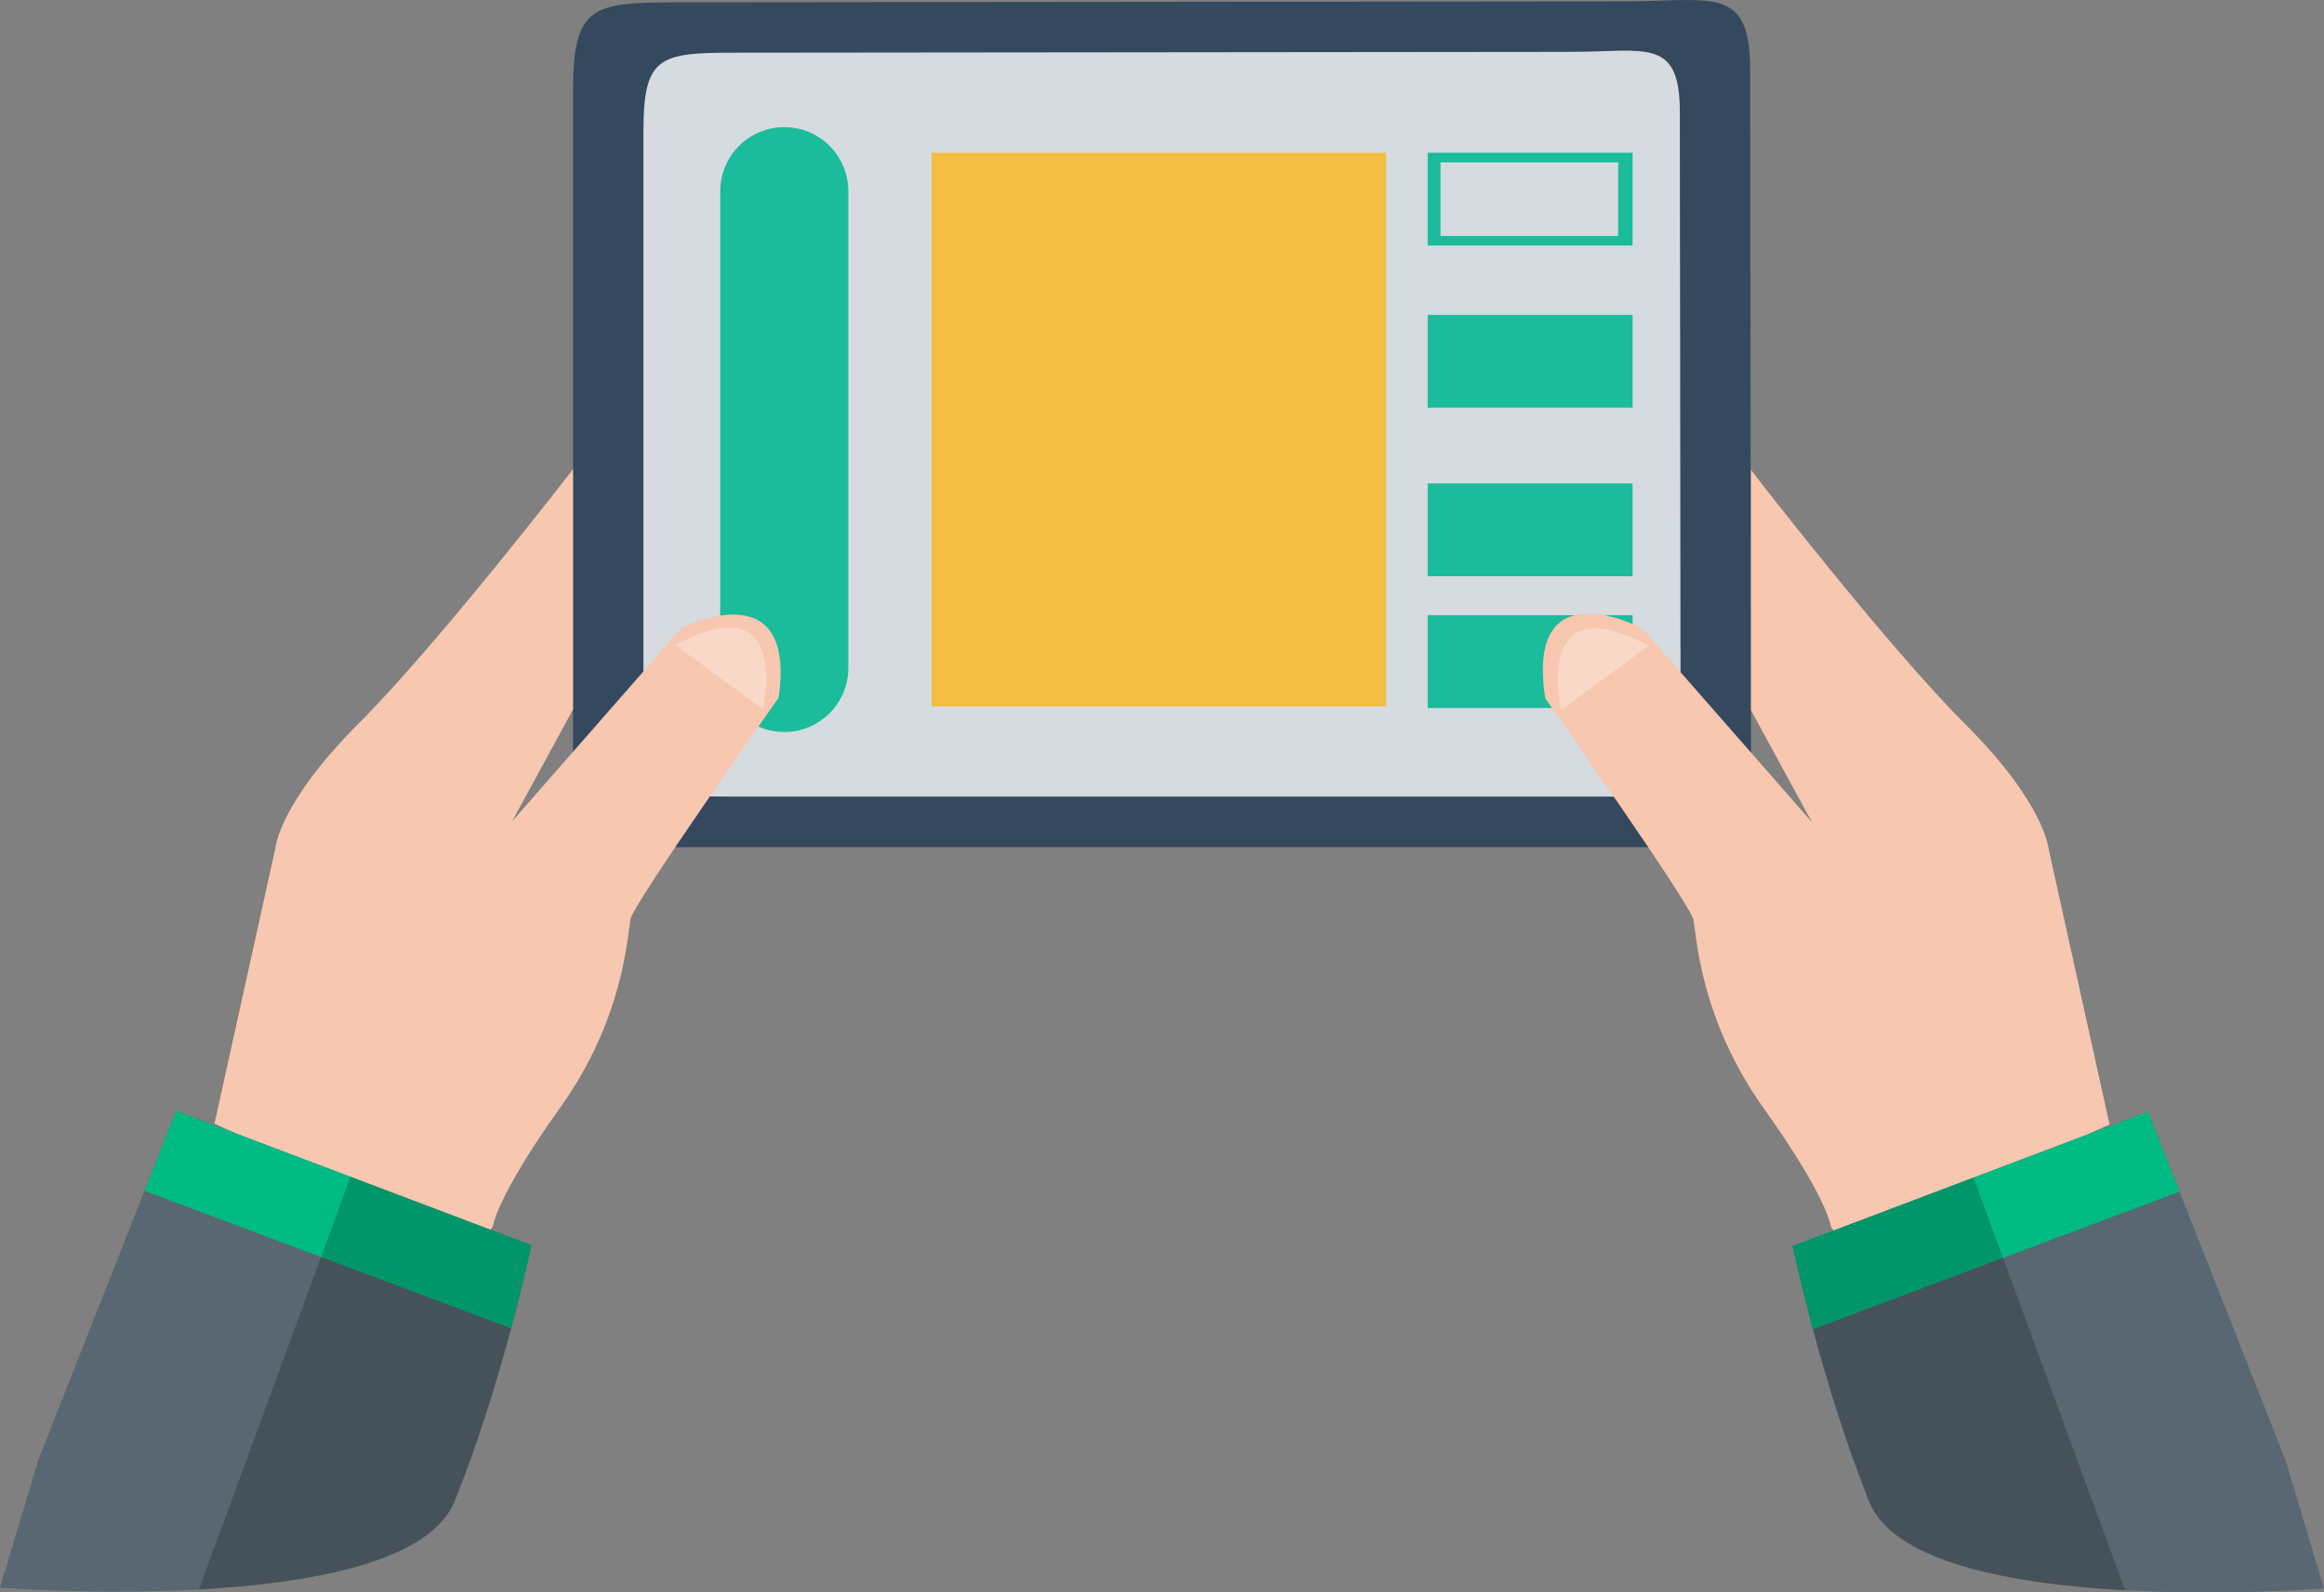 <?xml version="1.0" encoding="utf-8"?>
<!-- Generator: Adobe Illustrator 21.0.2, SVG Export Plug-In . SVG Version: 6.00 Build 0)  -->
<svg version="1.1" id="Capa_1" xmlns="http://www.w3.org/2000/svg" xmlns:xlink="http://www.w3.org/1999/xlink" x="0px" y="0px"
	 viewBox="0 0 249.498 171.002" style="enable-background:new 0 0 249.498 171.002;" xml:space="preserve">
<rect x="0" y="0" width="249.498" height="171.002" fill="#808080" stroke="none"/>
<g id="Tablet_2_">
	<g>
		<path style="fill:#34495E;" d="M187.983,82.385c0,9.111-1.199,8.592-10.309,8.592H71.484
			c-9.111,0-9.966-0.855-9.966-9.966V9.872c0-9.111,1.887-9.621,10.996-9.621L174.581,0.147
			c9.11,0,13.311-1.813,13.311,7.298L187.983,82.385z"/>
		<path style="opacity:0.8;fill:#FFFFFF;" d="M180.422,77.974c0,8.022-1.054,7.564-9.076,7.564H77.853
			c-8.022,0-8.775-0.753-8.775-8.775v-62.632c0-8.021,1.659-8.472,9.681-8.472l89.863-0.09
			c8.022,0,11.719-1.596,11.719,6.426L180.422,77.974z"/>
		<path style="fill:#1ABC9C;" d="M91.071,71.731c0,3.797-3.078,6.875-6.872,6.875l0,0c-3.797,0-6.875-3.078-6.875-6.875
			V20.527c0-3.797,3.078-6.875,6.875-6.875l0,0c3.794,0,6.872,3.078,6.872,6.875V71.731z"/>
		<rect x="100.006" y="16.402" style="fill:#F4BD42;" width="48.799" height="59.454"/>
		<path style="fill:#1ABC9C;" d="M153.273,16.402v9.966h21.996v-9.966H153.273z M173.722,25.338h-19.072v-7.905h19.072
			V25.338z"/>
		<rect x="153.273" y="33.813" style="fill:#1ABC9C;" width="21.996" height="9.966"/>
		<rect x="153.273" y="51.913" style="fill:#1ABC9C;" width="21.996" height="9.966"/>
		<rect x="153.273" y="66.061" style="fill:#1ABC9C;" width="21.996" height="9.966"/>
	</g>
	<g>
		<path style="fill:#F7C7B0;" d="M23.026,120.664l6.53-29.556c0,0,0.343-4.811,8.935-13.403
			c8.591-8.591,23.026-27.32,23.026-27.32v25.804l-6.53,11.998l18.212-20.791c0,0,12.374-6.222,10.387,7.542
			c0,0-15.542,22.012-15.885,23.73c-0.343,1.719-0.688,10.653-7.56,20.276c-6.873,9.623-7.218,12.716-7.218,12.716
			l-1.375,2.061L23.026,120.664z"/>
		<path style="fill:#586771;" d="M18.901,119.289l38.147,14.432c0,0-3.093,14.778-8.248,27.494
			C43.647,173.93,0,170.493,0,170.493l4.125-13.746L18.901,119.289z"/>
		<path style="fill:#00BB83;" d="M57.048,133.721l-38.147-14.432l-3.389,8.594l39.358,14.768
			C56.279,137.394,57.048,133.721,57.048,133.721z"/>
		<path style="opacity:0.3;fill:#FFFFFF;" d="M72.514,69.261l9.401,6.928C81.915,76.189,85.049,62.498,72.514,69.261z"/>
		<path style="opacity:0.2;" d="M57.048,133.721l-19.427-7.35l-16.267,44.313c11.874-0.651,24.784-2.905,27.445-9.469
			c4.931-12.164,7.974-26.206,8.228-27.402C57.042,133.759,57.048,133.721,57.048,133.721z"/>
	</g>
	<g>
		<path style="fill:#F7C7B0;" d="M226.473,120.748l-6.529-29.555c0,0-0.344-4.812-8.935-13.403
			c-8.591-8.591-23.026-27.32-23.026-27.32v25.803l6.53,11.998l-18.215-20.792c0,0-12.617-6.717-10.397,7.525
			c0,0,15.553,22.031,15.897,23.749c0.344,1.718,0.688,10.653,7.56,20.276c6.873,9.623,7.216,12.714,7.216,12.714
			l1.377,2.062L226.473,120.748z"/>
		<path style="fill:#586771;" d="M230.598,119.373l-38.147,14.433c0,0,3.093,14.778,8.248,27.494
			c5.155,12.716,48.799,9.278,48.799,9.278l-4.122-13.746L230.598,119.373z"/>
		<path style="fill:#00BB83;" d="M192.451,133.806l38.147-14.433l3.389,8.594l-39.358,14.77
			C193.22,137.479,192.451,133.806,192.451,133.806z"/>
		<path style="opacity:0.3;fill:#FFFFFF;" d="M176.987,69.344l-9.404,6.928C167.583,76.273,164.45,62.583,176.987,69.344z"
			/>
		<path style="opacity:0.2;" d="M192.451,133.806l19.428-7.351l16.265,44.315c-11.874-0.651-24.784-2.905-27.445-9.469
			c-4.931-12.164-7.974-26.206-8.23-27.402C192.459,133.845,192.451,133.806,192.451,133.806z"/>
	</g>
</g>
</svg>
